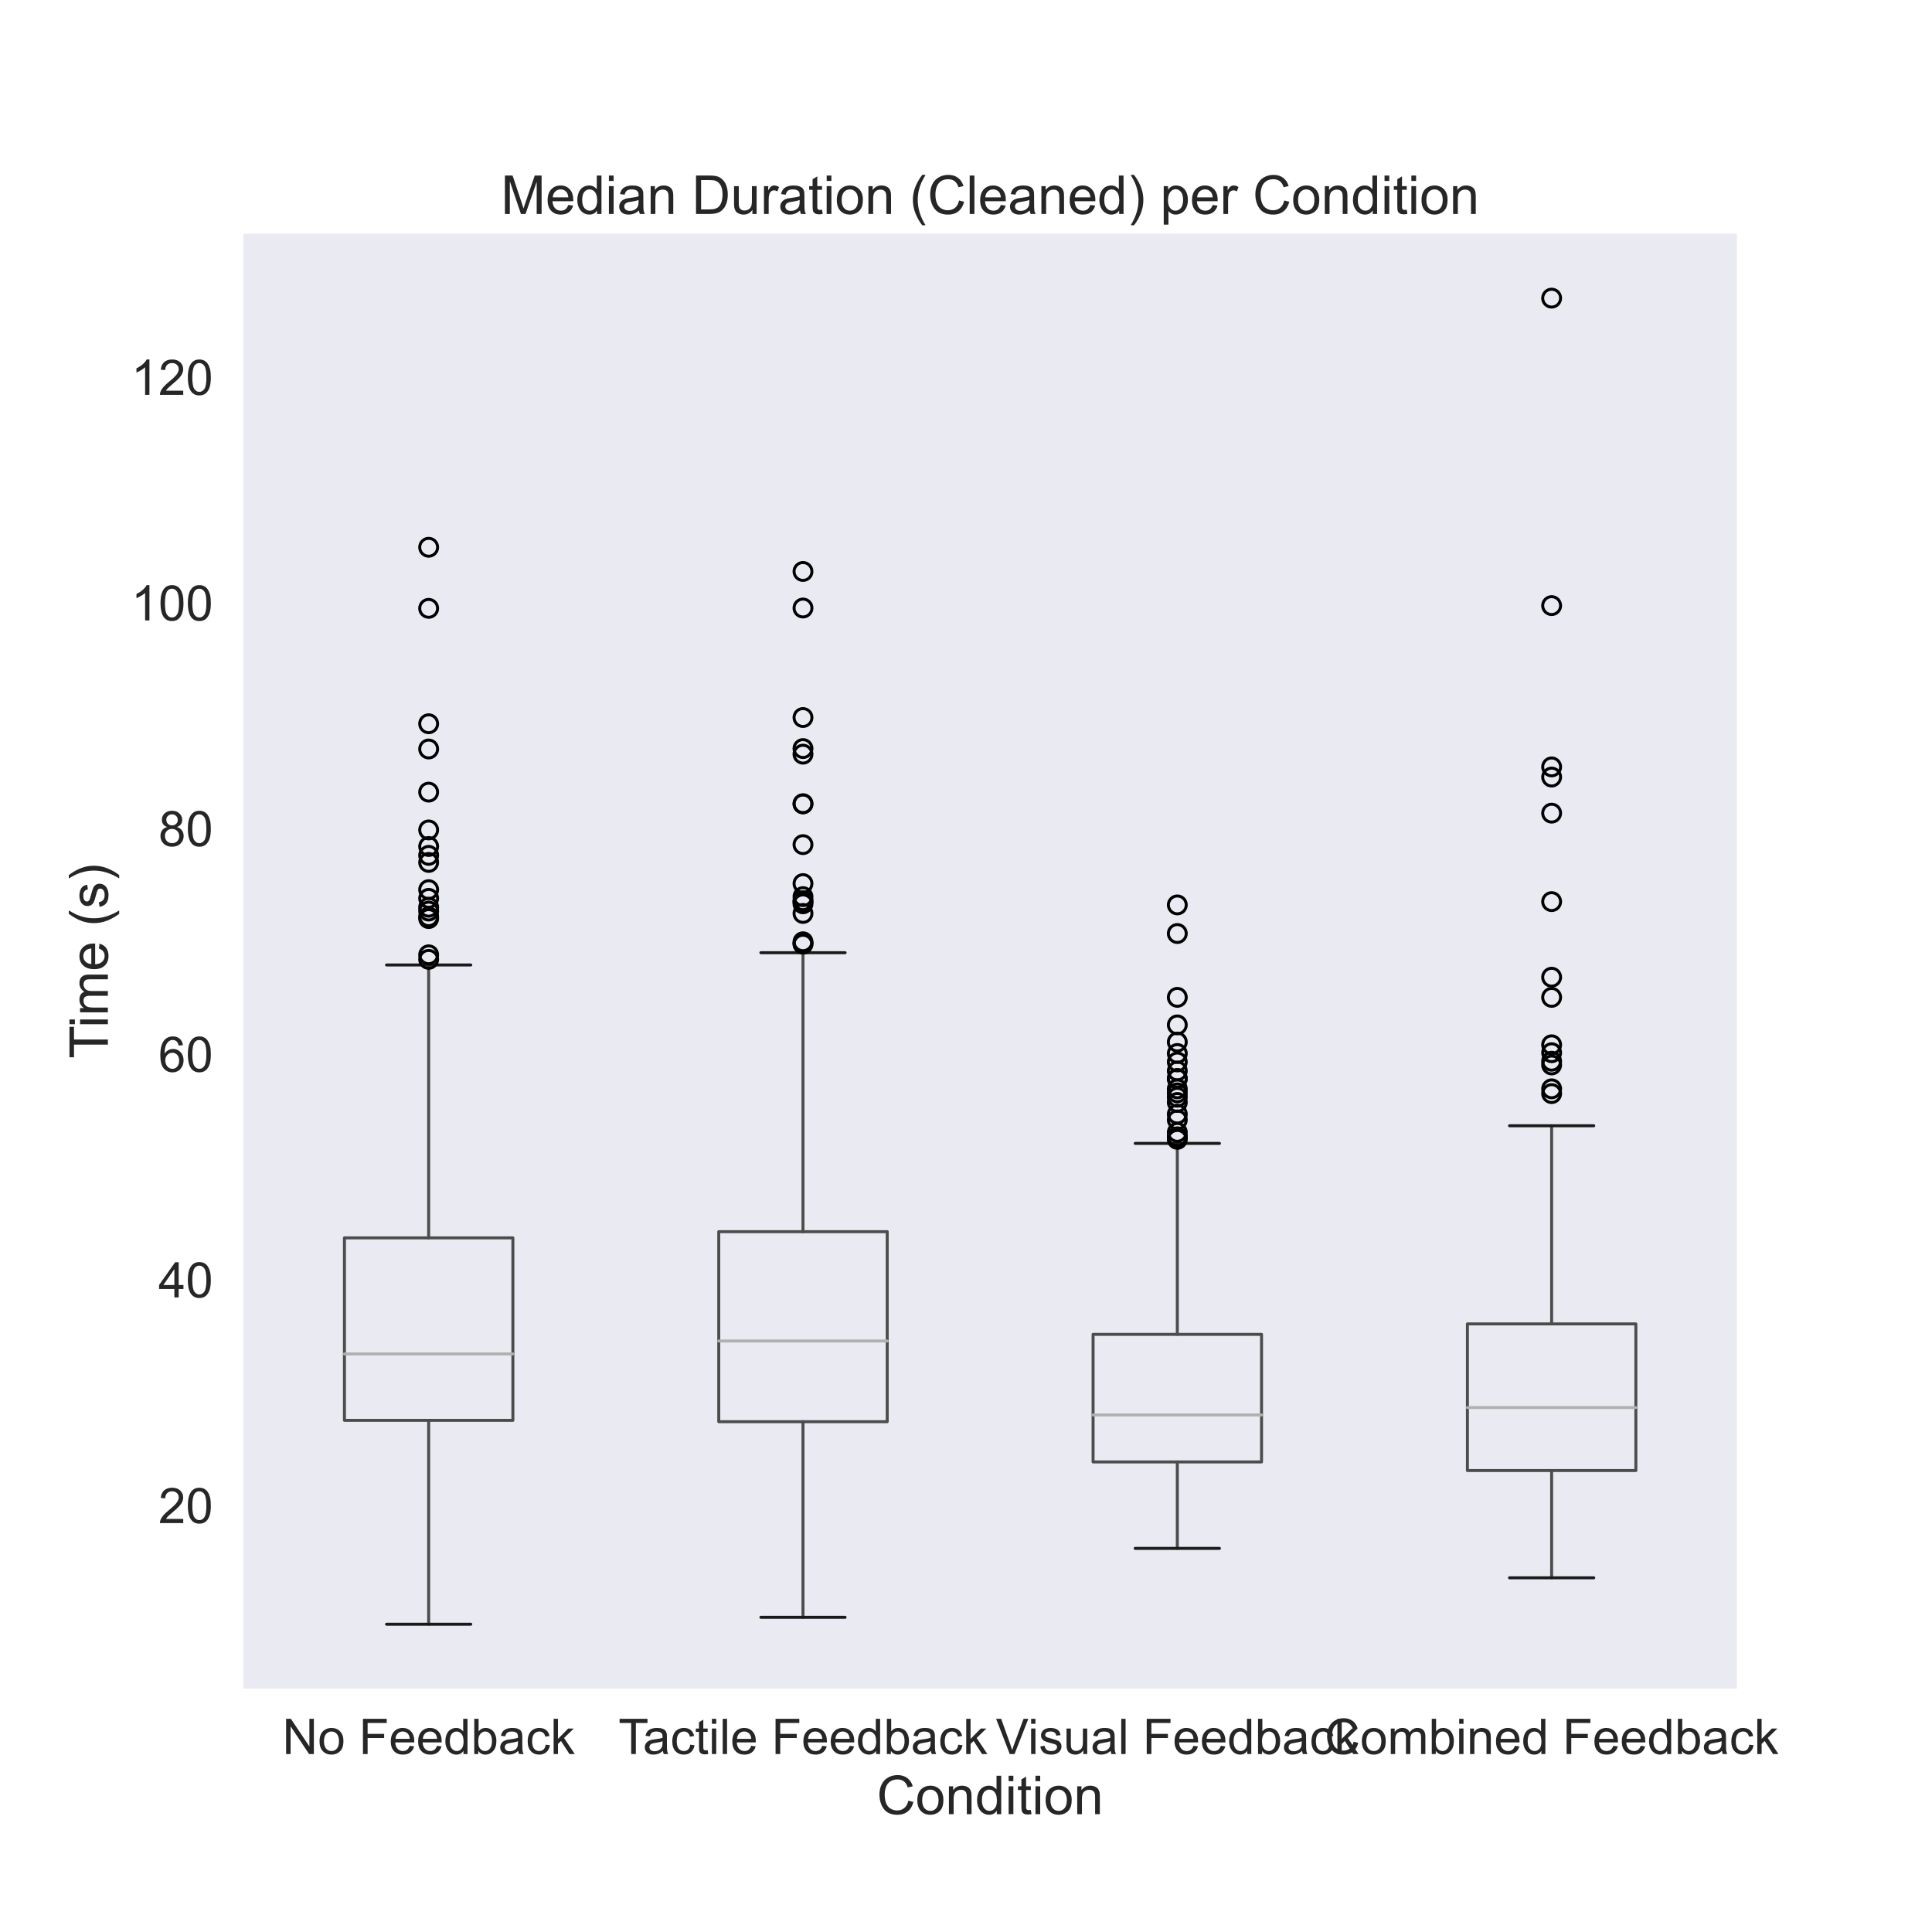 <?xml version="1.0" encoding="utf-8" standalone="no"?>
<!DOCTYPE svg PUBLIC "-//W3C//DTD SVG 1.1//EN"
  "http://www.w3.org/Graphics/SVG/1.1/DTD/svg11.dtd">
<!-- Created with matplotlib (https://matplotlib.org/) -->
<svg height="648pt" version="1.1" viewBox="0 0 648 648" width="648pt" xmlns="http://www.w3.org/2000/svg" xmlns:xlink="http://www.w3.org/1999/xlink">
 <defs>
  <style type="text/css">*{stroke-linecap:butt;stroke-linejoin:round;}</style>
 </defs>
 <g id="figure_1">
  <g id="patch_1">
   <path d="M 0 648 
L 648 648 
L 648 0 
L 0 0 
z
" style="fill:#ffffff;"/>
  </g>
  <g id="axes_1">
   <g id="patch_2">
    <path d="M 81 567 
L 583.2 567 
L 583.2 77.76 
L 81 77.76 
z
" style="fill:#eaeaf2;"/>
   </g>
   <g id="matplotlib.axis_1">
    <g id="xtick_1">
     <g id="text_1">
      <!-- No Feedback -->
      <g style="fill:#262626;" transform="translate(94.709 588.31)scale(0.165 -0.165)">
       <defs>
        <path d="M 7.625 0 
L 7.625 71.578 
L 17.328 71.578 
L 54.938 15.375 
L 54.938 71.578 
L 64.016 71.578 
L 64.016 0 
L 54.297 0 
L 16.703 56.25 
L 16.703 0 
z
" id="ArialMT-78"/>
        <path d="M 3.328 25.922 
Q 3.328 40.328 11.328 47.266 
Q 18.016 53.031 27.641 53.031 
Q 38.328 53.031 45.109 46.016 
Q 51.906 39.016 51.906 26.656 
Q 51.906 16.656 48.906 10.906 
Q 45.906 5.172 40.156 2 
Q 34.422 -1.172 27.641 -1.172 
Q 16.75 -1.172 10.031 5.812 
Q 3.328 12.797 3.328 25.922 
z
M 12.359 25.922 
Q 12.359 15.969 16.703 11.016 
Q 21.047 6.062 27.641 6.062 
Q 34.188 6.062 38.531 11.031 
Q 42.875 16.016 42.875 26.219 
Q 42.875 35.844 38.5 40.797 
Q 34.125 45.75 27.641 45.75 
Q 21.047 45.75 16.703 40.812 
Q 12.359 35.891 12.359 25.922 
z
" id="ArialMT-111"/>
        <path id="ArialMT-32"/>
        <path d="M 8.203 0 
L 8.203 71.578 
L 56.5 71.578 
L 56.5 63.141 
L 17.672 63.141 
L 17.672 40.969 
L 51.266 40.969 
L 51.266 32.516 
L 17.672 32.516 
L 17.672 0 
z
" id="ArialMT-70"/>
        <path d="M 42.094 16.703 
L 51.172 15.578 
Q 49.031 7.625 43.219 3.219 
Q 37.406 -1.172 28.375 -1.172 
Q 17 -1.172 10.328 5.828 
Q 3.656 12.844 3.656 25.484 
Q 3.656 38.578 10.391 45.797 
Q 17.141 53.031 27.875 53.031 
Q 38.281 53.031 44.875 45.953 
Q 51.469 38.875 51.469 26.031 
Q 51.469 25.25 51.422 23.688 
L 12.75 23.688 
Q 13.234 15.141 17.578 10.594 
Q 21.922 6.062 28.422 6.062 
Q 33.25 6.062 36.672 8.594 
Q 40.094 11.141 42.094 16.703 
z
M 13.234 30.906 
L 42.188 30.906 
Q 41.609 37.453 38.875 40.719 
Q 34.672 45.797 27.984 45.797 
Q 21.922 45.797 17.797 41.75 
Q 13.672 37.703 13.234 30.906 
z
" id="ArialMT-101"/>
        <path d="M 40.234 0 
L 40.234 6.547 
Q 35.297 -1.172 25.734 -1.172 
Q 19.531 -1.172 14.328 2.25 
Q 9.125 5.672 6.266 11.797 
Q 3.422 17.922 3.422 25.875 
Q 3.422 33.641 6 39.969 
Q 8.594 46.297 13.766 49.656 
Q 18.953 53.031 25.344 53.031 
Q 30.031 53.031 33.688 51.047 
Q 37.359 49.078 39.656 45.906 
L 39.656 71.578 
L 48.391 71.578 
L 48.391 0 
z
M 12.453 25.875 
Q 12.453 15.922 16.641 10.984 
Q 20.844 6.062 26.562 6.062 
Q 32.328 6.062 36.344 10.766 
Q 40.375 15.484 40.375 25.141 
Q 40.375 35.797 36.266 40.766 
Q 32.172 45.75 26.172 45.75 
Q 20.312 45.75 16.375 40.969 
Q 12.453 36.188 12.453 25.875 
z
" id="ArialMT-100"/>
        <path d="M 14.703 0 
L 6.547 0 
L 6.547 71.578 
L 15.328 71.578 
L 15.328 46.047 
Q 20.906 53.031 29.547 53.031 
Q 34.328 53.031 38.594 51.094 
Q 42.875 49.172 45.625 45.672 
Q 48.391 42.188 49.953 37.25 
Q 51.516 32.328 51.516 26.703 
Q 51.516 13.375 44.922 6.094 
Q 38.328 -1.172 29.109 -1.172 
Q 19.922 -1.172 14.703 6.5 
z
M 14.594 26.312 
Q 14.594 17 17.141 12.844 
Q 21.297 6.062 28.375 6.062 
Q 34.125 6.062 38.328 11.062 
Q 42.531 16.062 42.531 25.984 
Q 42.531 36.141 38.5 40.969 
Q 34.469 45.797 28.766 45.797 
Q 23 45.797 18.797 40.797 
Q 14.594 35.797 14.594 26.312 
z
" id="ArialMT-98"/>
        <path d="M 40.438 6.391 
Q 35.547 2.25 31.031 0.531 
Q 26.516 -1.172 21.344 -1.172 
Q 12.797 -1.172 8.203 3 
Q 3.609 7.172 3.609 13.672 
Q 3.609 17.484 5.344 20.625 
Q 7.078 23.781 9.891 25.688 
Q 12.703 27.594 16.219 28.562 
Q 18.797 29.25 24.031 29.891 
Q 34.672 31.156 39.703 32.906 
Q 39.75 34.719 39.75 35.203 
Q 39.75 40.578 37.25 42.781 
Q 33.891 45.75 27.25 45.75 
Q 21.047 45.75 18.094 43.578 
Q 15.141 41.406 13.719 35.891 
L 5.125 37.062 
Q 6.297 42.578 8.984 45.969 
Q 11.672 49.359 16.75 51.188 
Q 21.828 53.031 28.516 53.031 
Q 35.156 53.031 39.297 51.469 
Q 43.453 49.906 45.406 47.531 
Q 47.359 45.172 48.141 41.547 
Q 48.578 39.312 48.578 33.453 
L 48.578 21.734 
Q 48.578 9.469 49.141 6.219 
Q 49.703 2.984 51.375 0 
L 42.188 0 
Q 40.828 2.734 40.438 6.391 
z
M 39.703 26.031 
Q 34.906 24.078 25.344 22.703 
Q 19.922 21.922 17.672 20.938 
Q 15.438 19.969 14.203 18.094 
Q 12.984 16.219 12.984 13.922 
Q 12.984 10.406 15.641 8.062 
Q 18.312 5.719 23.438 5.719 
Q 28.516 5.719 32.469 7.938 
Q 36.422 10.156 38.281 14.016 
Q 39.703 17 39.703 22.797 
z
" id="ArialMT-97"/>
        <path d="M 40.438 19 
L 49.078 17.875 
Q 47.656 8.938 41.812 3.875 
Q 35.984 -1.172 27.484 -1.172 
Q 16.844 -1.172 10.375 5.781 
Q 3.906 12.75 3.906 25.734 
Q 3.906 34.125 6.688 40.422 
Q 9.469 46.734 15.156 49.875 
Q 20.844 53.031 27.547 53.031 
Q 35.984 53.031 41.359 48.75 
Q 46.734 44.484 48.25 36.625 
L 39.703 35.297 
Q 38.484 40.531 35.375 43.156 
Q 32.281 45.797 27.875 45.797 
Q 21.234 45.797 17.078 41.031 
Q 12.938 36.281 12.938 25.984 
Q 12.938 15.531 16.938 10.797 
Q 20.953 6.062 27.391 6.062 
Q 32.562 6.062 36.031 9.234 
Q 39.5 12.406 40.438 19 
z
" id="ArialMT-99"/>
        <path d="M 6.641 0 
L 6.641 71.578 
L 15.438 71.578 
L 15.438 30.766 
L 36.234 51.859 
L 47.609 51.859 
L 27.781 32.625 
L 49.609 0 
L 38.766 0 
L 21.625 26.516 
L 15.438 20.562 
L 15.438 0 
z
" id="ArialMT-107"/>
       </defs>
       <use xlink:href="#ArialMT-78"/>
       <use x="72.217" xlink:href="#ArialMT-111"/>
       <use x="127.832" xlink:href="#ArialMT-32"/>
       <use x="155.615" xlink:href="#ArialMT-70"/>
       <use x="216.699" xlink:href="#ArialMT-101"/>
       <use x="272.314" xlink:href="#ArialMT-101"/>
       <use x="327.93" xlink:href="#ArialMT-100"/>
       <use x="383.545" xlink:href="#ArialMT-98"/>
       <use x="439.16" xlink:href="#ArialMT-97"/>
       <use x="494.775" xlink:href="#ArialMT-99"/>
       <use x="544.775" xlink:href="#ArialMT-107"/>
      </g>
     </g>
    </g>
    <g id="xtick_2">
     <g id="text_2">
      <!-- Tactile Feedback -->
      <g style="fill:#262626;" transform="translate(207.426 588.31)scale(0.165 -0.165)">
       <defs>
        <path d="M 25.922 0 
L 25.922 63.141 
L 2.344 63.141 
L 2.344 71.578 
L 59.078 71.578 
L 59.078 63.141 
L 35.406 63.141 
L 35.406 0 
z
" id="ArialMT-84"/>
        <path d="M 25.781 7.859 
L 27.047 0.094 
Q 23.344 -0.688 20.406 -0.688 
Q 15.625 -0.688 12.984 0.828 
Q 10.359 2.344 9.281 4.812 
Q 8.203 7.281 8.203 15.188 
L 8.203 45.016 
L 1.766 45.016 
L 1.766 51.859 
L 8.203 51.859 
L 8.203 64.703 
L 16.938 69.969 
L 16.938 51.859 
L 25.781 51.859 
L 25.781 45.016 
L 16.938 45.016 
L 16.938 14.703 
Q 16.938 10.938 17.406 9.859 
Q 17.875 8.797 18.922 8.156 
Q 19.969 7.516 21.922 7.516 
Q 23.391 7.516 25.781 7.859 
z
" id="ArialMT-116"/>
        <path d="M 6.641 61.469 
L 6.641 71.578 
L 15.438 71.578 
L 15.438 61.469 
z
M 6.641 0 
L 6.641 51.859 
L 15.438 51.859 
L 15.438 0 
z
" id="ArialMT-105"/>
        <path d="M 6.391 0 
L 6.391 71.578 
L 15.188 71.578 
L 15.188 0 
z
" id="ArialMT-108"/>
       </defs>
       <use xlink:href="#ArialMT-84"/>
       <use x="49.959" xlink:href="#ArialMT-97"/>
       <use x="105.574" xlink:href="#ArialMT-99"/>
       <use x="155.574" xlink:href="#ArialMT-116"/>
       <use x="183.357" xlink:href="#ArialMT-105"/>
       <use x="205.574" xlink:href="#ArialMT-108"/>
       <use x="227.791" xlink:href="#ArialMT-101"/>
       <use x="283.406" xlink:href="#ArialMT-32"/>
       <use x="311.189" xlink:href="#ArialMT-70"/>
       <use x="372.273" xlink:href="#ArialMT-101"/>
       <use x="427.889" xlink:href="#ArialMT-101"/>
       <use x="483.504" xlink:href="#ArialMT-100"/>
       <use x="539.119" xlink:href="#ArialMT-98"/>
       <use x="594.734" xlink:href="#ArialMT-97"/>
       <use x="650.35" xlink:href="#ArialMT-99"/>
       <use x="700.35" xlink:href="#ArialMT-107"/>
      </g>
     </g>
    </g>
    <g id="xtick_3">
     <g id="text_3">
      <!-- Visual Feedback -->
      <g style="fill:#262626;" transform="translate(334.03 588.31)scale(0.165 -0.165)">
       <defs>
        <path d="M 28.172 0 
L 0.438 71.578 
L 10.688 71.578 
L 29.297 19.578 
Q 31.547 13.328 33.062 7.859 
Q 34.719 13.719 36.922 19.578 
L 56.25 71.578 
L 65.922 71.578 
L 37.891 0 
z
" id="ArialMT-86"/>
        <path d="M 3.078 15.484 
L 11.766 16.844 
Q 12.5 11.625 15.844 8.844 
Q 19.188 6.062 25.203 6.062 
Q 31.25 6.062 34.172 8.516 
Q 37.109 10.984 37.109 14.312 
Q 37.109 17.281 34.516 19 
Q 32.719 20.172 25.531 21.969 
Q 15.875 24.422 12.141 26.203 
Q 8.406 27.984 6.469 31.125 
Q 4.547 34.281 4.547 38.094 
Q 4.547 41.547 6.125 44.5 
Q 7.719 47.469 10.453 49.422 
Q 12.5 50.922 16.031 51.969 
Q 19.578 53.031 23.641 53.031 
Q 29.734 53.031 34.344 51.266 
Q 38.969 49.516 41.156 46.5 
Q 43.359 43.5 44.188 38.484 
L 35.594 37.312 
Q 35.016 41.312 32.203 43.547 
Q 29.391 45.797 24.266 45.797 
Q 18.219 45.797 15.625 43.797 
Q 13.031 41.797 13.031 39.109 
Q 13.031 37.406 14.109 36.031 
Q 15.188 34.625 17.484 33.688 
Q 18.797 33.203 25.25 31.453 
Q 34.578 28.953 38.25 27.359 
Q 41.938 25.781 44.031 22.75 
Q 46.141 19.734 46.141 15.234 
Q 46.141 10.844 43.578 6.953 
Q 41.016 3.078 36.172 0.953 
Q 31.344 -1.172 25.25 -1.172 
Q 15.141 -1.172 9.844 3.031 
Q 4.547 7.234 3.078 15.484 
z
" id="ArialMT-115"/>
        <path d="M 40.578 0 
L 40.578 7.625 
Q 34.516 -1.172 24.125 -1.172 
Q 19.531 -1.172 15.547 0.578 
Q 11.578 2.344 9.641 5 
Q 7.719 7.672 6.938 11.531 
Q 6.391 14.109 6.391 19.734 
L 6.391 51.859 
L 15.188 51.859 
L 15.188 23.094 
Q 15.188 16.219 15.719 13.812 
Q 16.547 10.359 19.234 8.375 
Q 21.922 6.391 25.875 6.391 
Q 29.828 6.391 33.297 8.422 
Q 36.766 10.453 38.203 13.938 
Q 39.656 17.438 39.656 24.078 
L 39.656 51.859 
L 48.438 51.859 
L 48.438 0 
z
" id="ArialMT-117"/>
       </defs>
       <use xlink:href="#ArialMT-86"/>
       <use x="64.949" xlink:href="#ArialMT-105"/>
       <use x="87.166" xlink:href="#ArialMT-115"/>
       <use x="137.166" xlink:href="#ArialMT-117"/>
       <use x="192.781" xlink:href="#ArialMT-97"/>
       <use x="248.396" xlink:href="#ArialMT-108"/>
       <use x="270.613" xlink:href="#ArialMT-32"/>
       <use x="298.396" xlink:href="#ArialMT-70"/>
       <use x="359.48" xlink:href="#ArialMT-101"/>
       <use x="415.096" xlink:href="#ArialMT-101"/>
       <use x="470.711" xlink:href="#ArialMT-100"/>
       <use x="526.326" xlink:href="#ArialMT-98"/>
       <use x="581.941" xlink:href="#ArialMT-97"/>
       <use x="637.557" xlink:href="#ArialMT-99"/>
       <use x="687.557" xlink:href="#ArialMT-107"/>
      </g>
     </g>
    </g>
    <g id="xtick_4">
     <g id="text_4">
      <!-- Combined Feedback -->
      <g style="fill:#262626;" transform="translate(444.303 588.31)scale(0.165 -0.165)">
       <defs>
        <path d="M 58.797 25.094 
L 68.266 22.703 
Q 65.281 11.031 57.547 4.906 
Q 49.812 -1.219 38.625 -1.219 
Q 27.047 -1.219 19.797 3.484 
Q 12.547 8.203 8.766 17.141 
Q 4.984 26.078 4.984 36.328 
Q 4.984 47.516 9.25 55.828 
Q 13.531 64.156 21.406 68.469 
Q 29.297 72.797 38.766 72.797 
Q 49.516 72.797 56.828 67.328 
Q 64.156 61.859 67.047 51.953 
L 57.719 49.75 
Q 55.219 57.562 50.484 61.125 
Q 45.75 64.703 38.578 64.703 
Q 30.328 64.703 24.781 60.734 
Q 19.234 56.781 16.984 50.109 
Q 14.75 43.453 14.75 36.375 
Q 14.75 27.25 17.406 20.438 
Q 20.062 13.625 25.672 10.25 
Q 31.297 6.891 37.844 6.891 
Q 45.797 6.891 51.312 11.469 
Q 56.844 16.062 58.797 25.094 
z
" id="ArialMT-67"/>
        <path d="M 6.594 0 
L 6.594 51.859 
L 14.453 51.859 
L 14.453 44.578 
Q 16.891 48.391 20.938 50.703 
Q 25 53.031 30.172 53.031 
Q 35.938 53.031 39.625 50.641 
Q 43.312 48.25 44.828 43.953 
Q 50.984 53.031 60.844 53.031 
Q 68.562 53.031 72.703 48.75 
Q 76.859 44.484 76.859 35.594 
L 76.859 0 
L 68.109 0 
L 68.109 32.672 
Q 68.109 37.938 67.25 40.25 
Q 66.406 42.578 64.156 43.984 
Q 61.922 45.406 58.891 45.406 
Q 53.422 45.406 49.797 41.766 
Q 46.188 38.141 46.188 30.125 
L 46.188 0 
L 37.406 0 
L 37.406 33.688 
Q 37.406 39.547 35.25 42.469 
Q 33.109 45.406 28.219 45.406 
Q 24.516 45.406 21.359 43.453 
Q 18.219 41.5 16.797 37.734 
Q 15.375 33.984 15.375 26.906 
L 15.375 0 
z
" id="ArialMT-109"/>
        <path d="M 6.594 0 
L 6.594 51.859 
L 14.5 51.859 
L 14.5 44.484 
Q 20.219 53.031 31 53.031 
Q 35.688 53.031 39.625 51.344 
Q 43.562 49.656 45.516 46.922 
Q 47.469 44.188 48.25 40.438 
Q 48.734 37.984 48.734 31.891 
L 48.734 0 
L 39.938 0 
L 39.938 31.547 
Q 39.938 36.922 38.906 39.578 
Q 37.891 42.234 35.281 43.812 
Q 32.672 45.406 29.156 45.406 
Q 23.531 45.406 19.453 41.844 
Q 15.375 38.281 15.375 28.328 
L 15.375 0 
z
" id="ArialMT-110"/>
       </defs>
       <use xlink:href="#ArialMT-67"/>
       <use x="72.217" xlink:href="#ArialMT-111"/>
       <use x="127.832" xlink:href="#ArialMT-109"/>
       <use x="211.133" xlink:href="#ArialMT-98"/>
       <use x="266.748" xlink:href="#ArialMT-105"/>
       <use x="288.965" xlink:href="#ArialMT-110"/>
       <use x="344.58" xlink:href="#ArialMT-101"/>
       <use x="400.195" xlink:href="#ArialMT-100"/>
       <use x="455.811" xlink:href="#ArialMT-32"/>
       <use x="483.594" xlink:href="#ArialMT-70"/>
       <use x="544.678" xlink:href="#ArialMT-101"/>
       <use x="600.293" xlink:href="#ArialMT-101"/>
       <use x="655.908" xlink:href="#ArialMT-100"/>
       <use x="711.523" xlink:href="#ArialMT-98"/>
       <use x="767.139" xlink:href="#ArialMT-97"/>
       <use x="822.754" xlink:href="#ArialMT-99"/>
       <use x="872.754" xlink:href="#ArialMT-107"/>
      </g>
     </g>
    </g>
    <g id="text_5">
     <!-- Condition -->
     <g style="fill:#262626;" transform="translate(294.076 608.474)scale(0.18 -0.18)">
      <use xlink:href="#ArialMT-67"/>
      <use x="72.217" xlink:href="#ArialMT-111"/>
      <use x="127.832" xlink:href="#ArialMT-110"/>
      <use x="183.447" xlink:href="#ArialMT-100"/>
      <use x="239.062" xlink:href="#ArialMT-105"/>
      <use x="261.279" xlink:href="#ArialMT-116"/>
      <use x="289.062" xlink:href="#ArialMT-105"/>
      <use x="311.279" xlink:href="#ArialMT-111"/>
      <use x="366.895" xlink:href="#ArialMT-110"/>
     </g>
    </g>
   </g>
   <g id="matplotlib.axis_2">
    <g id="ytick_1">
     <g id="text_6">
      <!-- 20 -->
      <g style="fill:#262626;" transform="translate(53.149 510.846)scale(0.165 -0.165)">
       <defs>
        <path d="M 50.344 8.453 
L 50.344 0 
L 3.031 0 
Q 2.938 3.172 4.047 6.109 
Q 5.859 10.938 9.828 15.625 
Q 13.812 20.312 21.344 26.469 
Q 33.016 36.031 37.109 41.625 
Q 41.219 47.219 41.219 52.203 
Q 41.219 57.422 37.469 61 
Q 33.734 64.594 27.734 64.594 
Q 21.391 64.594 17.578 60.781 
Q 13.766 56.984 13.719 50.25 
L 4.688 51.172 
Q 5.609 61.281 11.656 66.578 
Q 17.719 71.875 27.938 71.875 
Q 38.234 71.875 44.234 66.156 
Q 50.25 60.453 50.25 52 
Q 50.25 47.703 48.484 43.547 
Q 46.734 39.406 42.656 34.812 
Q 38.578 30.219 29.109 22.219 
Q 21.188 15.578 18.938 13.203 
Q 16.703 10.844 15.234 8.453 
z
" id="ArialMT-50"/>
        <path d="M 4.156 35.297 
Q 4.156 48 6.766 55.734 
Q 9.375 63.484 14.516 67.672 
Q 19.672 71.875 27.484 71.875 
Q 33.25 71.875 37.594 69.547 
Q 41.938 67.234 44.766 62.859 
Q 47.609 58.5 49.219 52.219 
Q 50.828 45.953 50.828 35.297 
Q 50.828 22.703 48.234 14.969 
Q 45.656 7.234 40.5 3 
Q 35.359 -1.219 27.484 -1.219 
Q 17.141 -1.219 11.234 6.203 
Q 4.156 15.141 4.156 35.297 
z
M 13.188 35.297 
Q 13.188 17.672 17.312 11.828 
Q 21.438 6 27.484 6 
Q 33.547 6 37.672 11.859 
Q 41.797 17.719 41.797 35.297 
Q 41.797 52.984 37.672 58.781 
Q 33.547 64.594 27.391 64.594 
Q 21.344 64.594 17.719 59.469 
Q 13.188 52.938 13.188 35.297 
z
" id="ArialMT-48"/>
       </defs>
       <use xlink:href="#ArialMT-50"/>
       <use x="55.615" xlink:href="#ArialMT-48"/>
      </g>
     </g>
    </g>
    <g id="ytick_2">
     <g id="text_7">
      <!-- 40 -->
      <g style="fill:#262626;" transform="translate(53.149 435.162)scale(0.165 -0.165)">
       <defs>
        <path d="M 32.328 0 
L 32.328 17.141 
L 1.266 17.141 
L 1.266 25.203 
L 33.938 71.578 
L 41.109 71.578 
L 41.109 25.203 
L 50.781 25.203 
L 50.781 17.141 
L 41.109 17.141 
L 41.109 0 
z
M 32.328 25.203 
L 32.328 57.469 
L 9.906 25.203 
z
" id="ArialMT-52"/>
       </defs>
       <use xlink:href="#ArialMT-52"/>
       <use x="55.615" xlink:href="#ArialMT-48"/>
      </g>
     </g>
    </g>
    <g id="ytick_3">
     <g id="text_8">
      <!-- 60 -->
      <g style="fill:#262626;" transform="translate(53.149 359.478)scale(0.165 -0.165)">
       <defs>
        <path d="M 49.75 54.047 
L 41.016 53.375 
Q 39.844 58.547 37.703 60.891 
Q 34.125 64.656 28.906 64.656 
Q 24.703 64.656 21.531 62.312 
Q 17.391 59.281 14.984 53.469 
Q 12.594 47.656 12.5 36.922 
Q 15.672 41.75 20.266 44.094 
Q 24.859 46.438 29.891 46.438 
Q 38.672 46.438 44.844 39.969 
Q 51.031 33.5 51.031 23.25 
Q 51.031 16.5 48.125 10.719 
Q 45.219 4.938 40.141 1.859 
Q 35.062 -1.219 28.609 -1.219 
Q 17.625 -1.219 10.688 6.859 
Q 3.766 14.938 3.766 33.5 
Q 3.766 54.25 11.422 63.672 
Q 18.109 71.875 29.438 71.875 
Q 37.891 71.875 43.281 67.141 
Q 48.688 62.406 49.75 54.047 
z
M 13.875 23.188 
Q 13.875 18.656 15.797 14.5 
Q 17.719 10.359 21.188 8.172 
Q 24.656 6 28.469 6 
Q 34.031 6 38.031 10.484 
Q 42.047 14.984 42.047 22.703 
Q 42.047 30.125 38.078 34.391 
Q 34.125 38.672 28.125 38.672 
Q 22.172 38.672 18.016 34.391 
Q 13.875 30.125 13.875 23.188 
z
" id="ArialMT-54"/>
       </defs>
       <use xlink:href="#ArialMT-54"/>
       <use x="55.615" xlink:href="#ArialMT-48"/>
      </g>
     </g>
    </g>
    <g id="ytick_4">
     <g id="text_9">
      <!-- 80 -->
      <g style="fill:#262626;" transform="translate(53.149 283.794)scale(0.165 -0.165)">
       <defs>
        <path d="M 17.672 38.812 
Q 12.203 40.828 9.562 44.531 
Q 6.938 48.25 6.938 53.422 
Q 6.938 61.234 12.547 66.547 
Q 18.172 71.875 27.484 71.875 
Q 36.859 71.875 42.578 66.422 
Q 48.297 60.984 48.297 53.172 
Q 48.297 48.188 45.672 44.5 
Q 43.062 40.828 37.75 38.812 
Q 44.344 36.672 47.781 31.875 
Q 51.219 27.094 51.219 20.453 
Q 51.219 11.281 44.719 5.031 
Q 38.234 -1.219 27.641 -1.219 
Q 17.047 -1.219 10.547 5.047 
Q 4.047 11.328 4.047 20.703 
Q 4.047 27.688 7.594 32.391 
Q 11.141 37.109 17.672 38.812 
z
M 15.922 53.719 
Q 15.922 48.641 19.188 45.406 
Q 22.469 42.188 27.688 42.188 
Q 32.766 42.188 36.016 45.375 
Q 39.266 48.578 39.266 53.219 
Q 39.266 58.062 35.906 61.359 
Q 32.562 64.656 27.594 64.656 
Q 22.562 64.656 19.234 61.422 
Q 15.922 58.203 15.922 53.719 
z
M 13.094 20.656 
Q 13.094 16.891 14.875 13.375 
Q 16.656 9.859 20.172 7.922 
Q 23.688 6 27.734 6 
Q 34.031 6 38.125 10.047 
Q 42.234 14.109 42.234 20.359 
Q 42.234 26.703 38.016 30.859 
Q 33.797 35.016 27.438 35.016 
Q 21.234 35.016 17.156 30.906 
Q 13.094 26.812 13.094 20.656 
z
" id="ArialMT-56"/>
       </defs>
       <use xlink:href="#ArialMT-56"/>
       <use x="55.615" xlink:href="#ArialMT-48"/>
      </g>
     </g>
    </g>
    <g id="ytick_5">
     <g id="text_10">
      <!-- 100 -->
      <g style="fill:#262626;" transform="translate(43.973 208.111)scale(0.165 -0.165)">
       <defs>
        <path d="M 37.25 0 
L 28.469 0 
L 28.469 56 
Q 25.297 52.984 20.141 49.953 
Q 14.984 46.922 10.891 45.406 
L 10.891 53.906 
Q 18.266 57.375 23.781 62.297 
Q 29.297 67.234 31.594 71.875 
L 37.25 71.875 
z
" id="ArialMT-49"/>
       </defs>
       <use xlink:href="#ArialMT-49"/>
       <use x="55.615" xlink:href="#ArialMT-48"/>
       <use x="111.23" xlink:href="#ArialMT-48"/>
      </g>
     </g>
    </g>
    <g id="ytick_6">
     <g id="text_11">
      <!-- 120 -->
      <g style="fill:#262626;" transform="translate(43.973 132.427)scale(0.165 -0.165)">
       <use xlink:href="#ArialMT-49"/>
       <use x="55.615" xlink:href="#ArialMT-50"/>
       <use x="111.23" xlink:href="#ArialMT-48"/>
      </g>
     </g>
    </g>
    <g id="text_12">
     <!-- Time (s) -->
     <g style="fill:#262626;" transform="translate(36.185 355.035)rotate(-90)scale(0.18 -0.18)">
      <defs>
       <path d="M 23.391 -21.047 
Q 16.109 -11.859 11.078 0.438 
Q 6.062 12.75 6.062 25.922 
Q 6.062 37.547 9.812 48.188 
Q 14.203 60.547 23.391 72.797 
L 29.688 72.797 
Q 23.781 62.641 21.875 58.297 
Q 18.891 51.562 17.188 44.234 
Q 15.094 35.109 15.094 25.875 
Q 15.094 2.391 29.688 -21.047 
z
" id="ArialMT-40"/>
       <path d="M 12.359 -21.047 
L 6.062 -21.047 
Q 20.656 2.391 20.656 25.875 
Q 20.656 35.062 18.562 44.094 
Q 16.891 51.422 13.922 58.156 
Q 12.016 62.547 6.062 72.797 
L 12.359 72.797 
Q 21.531 60.547 25.922 48.188 
Q 29.688 37.547 29.688 25.922 
Q 29.688 12.75 24.625 0.438 
Q 19.578 -11.859 12.359 -21.047 
z
" id="ArialMT-41"/>
      </defs>
      <use xlink:href="#ArialMT-84"/>
      <use x="57.334" xlink:href="#ArialMT-105"/>
      <use x="79.551" xlink:href="#ArialMT-109"/>
      <use x="162.852" xlink:href="#ArialMT-101"/>
      <use x="218.467" xlink:href="#ArialMT-32"/>
      <use x="246.25" xlink:href="#ArialMT-40"/>
      <use x="279.551" xlink:href="#ArialMT-115"/>
      <use x="329.551" xlink:href="#ArialMT-41"/>
     </g>
    </g>
   </g>
   <g id="line2d_1">
    <path clip-path="url(#p00442fb0cf)" d="M 115.526 476.389 
L 172.024 476.389 
L 172.024 415.187 
L 115.526 415.187 
L 115.526 476.389 
" style="fill:none;stroke:#4c4c4c;stroke-linecap:round;"/>
   </g>
   <g id="line2d_2">
    <path clip-path="url(#p00442fb0cf)" d="M 143.775 476.389 
L 143.775 544.762 
" style="fill:none;stroke:#4c4c4c;stroke-linecap:round;"/>
   </g>
   <g id="line2d_3">
    <path clip-path="url(#p00442fb0cf)" d="M 143.775 415.187 
L 143.775 323.655 
" style="fill:none;stroke:#4c4c4c;stroke-linecap:round;"/>
   </g>
   <g id="line2d_4">
    <path clip-path="url(#p00442fb0cf)" d="M 129.651 544.762 
L 157.899 544.762 
" style="fill:none;stroke:#1a1a1a;stroke-linecap:round;"/>
   </g>
   <g id="line2d_5">
    <path clip-path="url(#p00442fb0cf)" d="M 129.651 323.655 
L 157.899 323.655 
" style="fill:none;stroke:#1a1a1a;stroke-linecap:round;"/>
   </g>
   <g id="line2d_6">
    <defs>
     <path d="M 0 3 
C 0.796 3 1.559 2.684 2.121 2.121 
C 2.684 1.559 3 0.796 3 0 
C 3 -0.796 2.684 -1.559 2.121 -2.121 
C 1.559 -2.684 0.796 -3 0 -3 
C -0.796 -3 -1.559 -2.684 -2.121 -2.121 
C -2.684 -1.559 -3 -0.796 -3 0 
C -3 0.796 -2.684 1.559 -2.121 2.121 
C -1.559 2.684 -0.796 3 0 3 
z
" id="m155f012169" style="stroke:#000000;"/>
    </defs>
    <g clip-path="url(#p00442fb0cf)">
     <use style="fill-opacity:0;stroke:#000000;" x="143.775" xlink:href="#m155f012169" y="304.292"/>
     <use style="fill-opacity:0;stroke:#000000;" x="143.775" xlink:href="#m155f012169" y="242.749"/>
     <use style="fill-opacity:0;stroke:#000000;" x="143.775" xlink:href="#m155f012169" y="283.914"/>
     <use style="fill-opacity:0;stroke:#000000;" x="143.775" xlink:href="#m155f012169" y="289.257"/>
     <use style="fill-opacity:0;stroke:#000000;" x="143.775" xlink:href="#m155f012169" y="305.578"/>
     <use style="fill-opacity:0;stroke:#000000;" x="143.775" xlink:href="#m155f012169" y="320.246"/>
     <use style="fill-opacity:0;stroke:#000000;" x="143.775" xlink:href="#m155f012169" y="183.557"/>
     <use style="fill-opacity:0;stroke:#000000;" x="143.775" xlink:href="#m155f012169" y="251.214"/>
     <use style="fill-opacity:0;stroke:#000000;" x="143.775" xlink:href="#m155f012169" y="307.478"/>
     <use style="fill-opacity:0;stroke:#000000;" x="143.775" xlink:href="#m155f012169" y="286.892"/>
     <use style="fill-opacity:0;stroke:#000000;" x="143.775" xlink:href="#m155f012169" y="265.681"/>
     <use style="fill-opacity:0;stroke:#000000;" x="143.775" xlink:href="#m155f012169" y="308.091"/>
     <use style="fill-opacity:0;stroke:#000000;" x="143.775" xlink:href="#m155f012169" y="301.313"/>
     <use style="fill-opacity:0;stroke:#000000;" x="143.775" xlink:href="#m155f012169" y="298.396"/>
     <use style="fill-opacity:0;stroke:#000000;" x="143.775" xlink:href="#m155f012169" y="204.045"/>
     <use style="fill-opacity:0;stroke:#000000;" x="143.775" xlink:href="#m155f012169" y="278.358"/>
     <use style="fill-opacity:0;stroke:#000000;" x="143.775" xlink:href="#m155f012169" y="321.778"/>
    </g>
   </g>
   <g id="line2d_7">
    <path clip-path="url(#p00442fb0cf)" d="M 241.076 476.843 
L 297.574 476.843 
L 297.574 413.106 
L 241.076 413.106 
L 241.076 476.843 
" style="fill:none;stroke:#4c4c4c;stroke-linecap:round;"/>
   </g>
   <g id="line2d_8">
    <path clip-path="url(#p00442fb0cf)" d="M 269.325 476.843 
L 269.325 542.45 
" style="fill:none;stroke:#4c4c4c;stroke-linecap:round;"/>
   </g>
   <g id="line2d_9">
    <path clip-path="url(#p00442fb0cf)" d="M 269.325 413.106 
L 269.325 319.538 
" style="fill:none;stroke:#4c4c4c;stroke-linecap:round;"/>
   </g>
   <g id="line2d_10">
    <path clip-path="url(#p00442fb0cf)" d="M 255.201 542.45 
L 283.449 542.45 
" style="fill:none;stroke:#1a1a1a;stroke-linecap:round;"/>
   </g>
   <g id="line2d_11">
    <path clip-path="url(#p00442fb0cf)" d="M 255.201 319.538 
L 283.449 319.538 
" style="fill:none;stroke:#1a1a1a;stroke-linecap:round;"/>
   </g>
   <g id="line2d_12">
    <g clip-path="url(#p00442fb0cf)">
     <use style="fill-opacity:0;stroke:#000000;" x="269.325" xlink:href="#m155f012169" y="316.42"/>
     <use style="fill-opacity:0;stroke:#000000;" x="269.325" xlink:href="#m155f012169" y="252.951"/>
     <use style="fill-opacity:0;stroke:#000000;" x="269.325" xlink:href="#m155f012169" y="203.931"/>
     <use style="fill-opacity:0;stroke:#000000;" x="269.325" xlink:href="#m155f012169" y="316.673"/>
     <use style="fill-opacity:0;stroke:#000000;" x="269.325" xlink:href="#m155f012169" y="303.137"/>
     <use style="fill-opacity:0;stroke:#000000;" x="269.325" xlink:href="#m155f012169" y="302.104"/>
     <use style="fill-opacity:0;stroke:#000000;" x="269.325" xlink:href="#m155f012169" y="315.875"/>
     <use style="fill-opacity:0;stroke:#000000;" x="269.325" xlink:href="#m155f012169" y="300.734"/>
     <use style="fill-opacity:0;stroke:#000000;" x="269.325" xlink:href="#m155f012169" y="302.377"/>
     <use style="fill-opacity:0;stroke:#000000;" x="269.325" xlink:href="#m155f012169" y="251.071"/>
     <use style="fill-opacity:0;stroke:#000000;" x="269.325" xlink:href="#m155f012169" y="240.66"/>
     <use style="fill-opacity:0;stroke:#000000;" x="269.325" xlink:href="#m155f012169" y="191.67"/>
     <use style="fill-opacity:0;stroke:#000000;" x="269.325" xlink:href="#m155f012169" y="296.356"/>
     <use style="fill-opacity:0;stroke:#000000;" x="269.325" xlink:href="#m155f012169" y="269.617"/>
     <use style="fill-opacity:0;stroke:#000000;" x="269.325" xlink:href="#m155f012169" y="283.286"/>
     <use style="fill-opacity:0;stroke:#000000;" x="269.325" xlink:href="#m155f012169" y="306.369"/>
     <use style="fill-opacity:0;stroke:#000000;" x="269.325" xlink:href="#m155f012169" y="269.579"/>
    </g>
   </g>
   <g id="line2d_13">
    <path clip-path="url(#p00442fb0cf)" d="M 366.626 490.334 
L 423.124 490.334 
L 423.124 447.546 
L 366.626 447.546 
L 366.626 490.334 
" style="fill:none;stroke:#4c4c4c;stroke-linecap:round;"/>
   </g>
   <g id="line2d_14">
    <path clip-path="url(#p00442fb0cf)" d="M 394.875 490.334 
L 394.875 519.328 
" style="fill:none;stroke:#4c4c4c;stroke-linecap:round;"/>
   </g>
   <g id="line2d_15">
    <path clip-path="url(#p00442fb0cf)" d="M 394.875 447.546 
L 394.875 383.498 
" style="fill:none;stroke:#4c4c4c;stroke-linecap:round;"/>
   </g>
   <g id="line2d_16">
    <path clip-path="url(#p00442fb0cf)" d="M 380.751 519.328 
L 408.999 519.328 
" style="fill:none;stroke:#1a1a1a;stroke-linecap:round;"/>
   </g>
   <g id="line2d_17">
    <path clip-path="url(#p00442fb0cf)" d="M 380.751 383.498 
L 408.999 383.498 
" style="fill:none;stroke:#1a1a1a;stroke-linecap:round;"/>
   </g>
   <g id="line2d_18">
    <g clip-path="url(#p00442fb0cf)">
     <use style="fill-opacity:0;stroke:#000000;" x="394.875" xlink:href="#m155f012169" y="313.105"/>
     <use style="fill-opacity:0;stroke:#000000;" x="394.875" xlink:href="#m155f012169" y="368.01"/>
     <use style="fill-opacity:0;stroke:#000000;" x="394.875" xlink:href="#m155f012169" y="379.79"/>
     <use style="fill-opacity:0;stroke:#000000;" x="394.875" xlink:href="#m155f012169" y="334.512"/>
     <use style="fill-opacity:0;stroke:#000000;" x="394.875" xlink:href="#m155f012169" y="369.762"/>
     <use style="fill-opacity:0;stroke:#000000;" x="394.875" xlink:href="#m155f012169" y="366.545"/>
     <use style="fill-opacity:0;stroke:#000000;" x="394.875" xlink:href="#m155f012169" y="343.753"/>
     <use style="fill-opacity:0;stroke:#000000;" x="394.875" xlink:href="#m155f012169" y="361.842"/>
     <use style="fill-opacity:0;stroke:#000000;" x="394.875" xlink:href="#m155f012169" y="381.292"/>
     <use style="fill-opacity:0;stroke:#000000;" x="394.875" xlink:href="#m155f012169" y="382.144"/>
     <use style="fill-opacity:0;stroke:#000000;" x="394.875" xlink:href="#m155f012169" y="361.717"/>
     <use style="fill-opacity:0;stroke:#000000;" x="394.875" xlink:href="#m155f012169" y="303.508"/>
     <use style="fill-opacity:0;stroke:#000000;" x="394.875" xlink:href="#m155f012169" y="349.505"/>
     <use style="fill-opacity:0;stroke:#000000;" x="394.875" xlink:href="#m155f012169" y="353.346"/>
     <use style="fill-opacity:0;stroke:#000000;" x="394.875" xlink:href="#m155f012169" y="359.204"/>
     <use style="fill-opacity:0;stroke:#000000;" x="394.875" xlink:href="#m155f012169" y="375.612"/>
     <use style="fill-opacity:0;stroke:#000000;" x="394.875" xlink:href="#m155f012169" y="381.47"/>
     <use style="fill-opacity:0;stroke:#000000;" x="394.875" xlink:href="#m155f012169" y="356.177"/>
     <use style="fill-opacity:0;stroke:#000000;" x="394.875" xlink:href="#m155f012169" y="373.686"/>
     <use style="fill-opacity:0;stroke:#000000;" x="394.875" xlink:href="#m155f012169" y="365.206"/>
    </g>
   </g>
   <g id="line2d_19">
    <path clip-path="url(#p00442fb0cf)" d="M 492.176 493.225 
L 548.674 493.225 
L 548.674 444.038 
L 492.176 444.038 
L 492.176 493.225 
" style="fill:none;stroke:#4c4c4c;stroke-linecap:round;"/>
   </g>
   <g id="line2d_20">
    <path clip-path="url(#p00442fb0cf)" d="M 520.425 493.225 
L 520.425 529.205 
" style="fill:none;stroke:#4c4c4c;stroke-linecap:round;"/>
   </g>
   <g id="line2d_21">
    <path clip-path="url(#p00442fb0cf)" d="M 520.425 444.038 
L 520.425 377.584 
" style="fill:none;stroke:#4c4c4c;stroke-linecap:round;"/>
   </g>
   <g id="line2d_22">
    <path clip-path="url(#p00442fb0cf)" d="M 506.301 529.205 
L 534.549 529.205 
" style="fill:none;stroke:#1a1a1a;stroke-linecap:round;"/>
   </g>
   <g id="line2d_23">
    <path clip-path="url(#p00442fb0cf)" d="M 506.301 377.584 
L 534.549 377.584 
" style="fill:none;stroke:#1a1a1a;stroke-linecap:round;"/>
   </g>
   <g id="line2d_24">
    <g clip-path="url(#p00442fb0cf)">
     <use style="fill-opacity:0;stroke:#000000;" x="520.425" xlink:href="#m155f012169" y="334.52"/>
     <use style="fill-opacity:0;stroke:#000000;" x="520.425" xlink:href="#m155f012169" y="327.761"/>
     <use style="fill-opacity:0;stroke:#000000;" x="520.425" xlink:href="#m155f012169" y="203.121"/>
     <use style="fill-opacity:0;stroke:#000000;" x="520.425" xlink:href="#m155f012169" y="257.224"/>
     <use style="fill-opacity:0;stroke:#000000;" x="520.425" xlink:href="#m155f012169" y="353.081"/>
     <use style="fill-opacity:0;stroke:#000000;" x="520.425" xlink:href="#m155f012169" y="355.938"/>
     <use style="fill-opacity:0;stroke:#000000;" x="520.425" xlink:href="#m155f012169" y="260.63"/>
     <use style="fill-opacity:0;stroke:#000000;" x="520.425" xlink:href="#m155f012169" y="366.791"/>
     <use style="fill-opacity:0;stroke:#000000;" x="520.425" xlink:href="#m155f012169" y="272.731"/>
     <use style="fill-opacity:0;stroke:#000000;" x="520.425" xlink:href="#m155f012169" y="350.425"/>
     <use style="fill-opacity:0;stroke:#000000;" x="520.425" xlink:href="#m155f012169" y="99.998"/>
     <use style="fill-opacity:0;stroke:#000000;" x="520.425" xlink:href="#m155f012169" y="365.198"/>
     <use style="fill-opacity:0;stroke:#000000;" x="520.425" xlink:href="#m155f012169" y="357.191"/>
     <use style="fill-opacity:0;stroke:#000000;" x="520.425" xlink:href="#m155f012169" y="302.407"/>
    </g>
   </g>
   <g id="line2d_25">
    <path clip-path="url(#p00442fb0cf)" d="M 115.526 454.112 
L 172.024 454.112 
" style="fill:none;stroke:#b0b0b0;stroke-linecap:round;"/>
   </g>
   <g id="line2d_26">
    <path clip-path="url(#p00442fb0cf)" d="M 241.076 449.775 
L 297.574 449.775 
" style="fill:none;stroke:#b0b0b0;stroke-linecap:round;"/>
   </g>
   <g id="line2d_27">
    <path clip-path="url(#p00442fb0cf)" d="M 366.626 474.573 
L 423.124 474.573 
" style="fill:none;stroke:#b0b0b0;stroke-linecap:round;"/>
   </g>
   <g id="line2d_28">
    <path clip-path="url(#p00442fb0cf)" d="M 492.176 472.098 
L 548.674 472.098 
" style="fill:none;stroke:#b0b0b0;stroke-linecap:round;"/>
   </g>
   <g id="patch_3">
    <path d="M 81 567 
L 81 77.76 
" style="fill:none;stroke:#ffffff;stroke-linecap:square;stroke-linejoin:miter;stroke-width:1.25;"/>
   </g>
   <g id="patch_4">
    <path d="M 583.2 567 
L 583.2 77.76 
" style="fill:none;stroke:#ffffff;stroke-linecap:square;stroke-linejoin:miter;stroke-width:1.25;"/>
   </g>
   <g id="patch_5">
    <path d="M 81 567 
L 583.2 567 
" style="fill:none;stroke:#ffffff;stroke-linecap:square;stroke-linejoin:miter;stroke-width:1.25;"/>
   </g>
   <g id="patch_6">
    <path d="M 81 77.76 
L 583.2 77.76 
" style="fill:none;stroke:#ffffff;stroke-linecap:square;stroke-linejoin:miter;stroke-width:1.25;"/>
   </g>
   <g id="text_13">
    <!-- Median Duration (Cleaned) per Condition -->
    <g style="fill:#262626;" transform="translate(168.02 71.76)scale(0.18 -0.18)">
     <defs>
      <path d="M 7.422 0 
L 7.422 71.578 
L 21.688 71.578 
L 38.625 20.906 
Q 40.969 13.812 42.047 10.297 
Q 43.266 14.203 45.844 21.781 
L 62.984 71.578 
L 75.734 71.578 
L 75.734 0 
L 66.609 0 
L 66.609 59.906 
L 45.797 0 
L 37.25 0 
L 16.547 60.938 
L 16.547 0 
z
" id="ArialMT-77"/>
      <path d="M 7.719 0 
L 7.719 71.578 
L 32.375 71.578 
Q 40.719 71.578 45.125 70.562 
Q 51.266 69.141 55.609 65.438 
Q 61.281 60.641 64.078 53.188 
Q 66.891 45.75 66.891 36.188 
Q 66.891 28.031 64.984 21.734 
Q 63.094 15.438 60.109 11.297 
Q 57.125 7.172 53.578 4.797 
Q 50.047 2.438 45.047 1.219 
Q 40.047 0 33.547 0 
z
M 17.188 8.453 
L 32.469 8.453 
Q 39.547 8.453 43.578 9.766 
Q 47.609 11.078 50 13.484 
Q 53.375 16.844 55.25 22.531 
Q 57.125 28.219 57.125 36.328 
Q 57.125 47.562 53.438 53.594 
Q 49.75 59.625 44.484 61.672 
Q 40.672 63.141 32.234 63.141 
L 17.188 63.141 
z
" id="ArialMT-68"/>
      <path d="M 6.5 0 
L 6.5 51.859 
L 14.406 51.859 
L 14.406 44 
Q 17.438 49.516 20 51.266 
Q 22.562 53.031 25.641 53.031 
Q 30.078 53.031 34.672 50.203 
L 31.641 42.047 
Q 28.422 43.953 25.203 43.953 
Q 22.312 43.953 20.016 42.219 
Q 17.719 40.484 16.75 37.406 
Q 15.281 32.719 15.281 27.156 
L 15.281 0 
z
" id="ArialMT-114"/>
      <path d="M 6.594 -19.875 
L 6.594 51.859 
L 14.594 51.859 
L 14.594 45.125 
Q 17.438 49.078 21 51.047 
Q 24.562 53.031 29.641 53.031 
Q 36.281 53.031 41.359 49.609 
Q 46.438 46.188 49.016 39.953 
Q 51.609 33.734 51.609 26.312 
Q 51.609 18.359 48.75 11.984 
Q 45.906 5.609 40.453 2.219 
Q 35.016 -1.172 29 -1.172 
Q 24.609 -1.172 21.109 0.688 
Q 17.625 2.547 15.375 5.375 
L 15.375 -19.875 
z
M 14.547 25.641 
Q 14.547 15.625 18.594 10.844 
Q 22.656 6.062 28.422 6.062 
Q 34.281 6.062 38.453 11.016 
Q 42.625 15.969 42.625 26.375 
Q 42.625 36.281 38.547 41.203 
Q 34.469 46.141 28.812 46.141 
Q 23.188 46.141 18.859 40.891 
Q 14.547 35.641 14.547 25.641 
z
" id="ArialMT-112"/>
     </defs>
     <use xlink:href="#ArialMT-77"/>
     <use x="83.301" xlink:href="#ArialMT-101"/>
     <use x="138.916" xlink:href="#ArialMT-100"/>
     <use x="194.531" xlink:href="#ArialMT-105"/>
     <use x="216.748" xlink:href="#ArialMT-97"/>
     <use x="272.363" xlink:href="#ArialMT-110"/>
     <use x="327.979" xlink:href="#ArialMT-32"/>
     <use x="355.762" xlink:href="#ArialMT-68"/>
     <use x="427.979" xlink:href="#ArialMT-117"/>
     <use x="483.594" xlink:href="#ArialMT-114"/>
     <use x="516.895" xlink:href="#ArialMT-97"/>
     <use x="572.51" xlink:href="#ArialMT-116"/>
     <use x="600.293" xlink:href="#ArialMT-105"/>
     <use x="622.51" xlink:href="#ArialMT-111"/>
     <use x="678.125" xlink:href="#ArialMT-110"/>
     <use x="733.74" xlink:href="#ArialMT-32"/>
     <use x="761.523" xlink:href="#ArialMT-40"/>
     <use x="794.824" xlink:href="#ArialMT-67"/>
     <use x="867.041" xlink:href="#ArialMT-108"/>
     <use x="889.258" xlink:href="#ArialMT-101"/>
     <use x="944.873" xlink:href="#ArialMT-97"/>
     <use x="1000.488" xlink:href="#ArialMT-110"/>
     <use x="1056.104" xlink:href="#ArialMT-101"/>
     <use x="1111.719" xlink:href="#ArialMT-100"/>
     <use x="1167.334" xlink:href="#ArialMT-41"/>
     <use x="1200.635" xlink:href="#ArialMT-32"/>
     <use x="1228.418" xlink:href="#ArialMT-112"/>
     <use x="1284.033" xlink:href="#ArialMT-101"/>
     <use x="1339.648" xlink:href="#ArialMT-114"/>
     <use x="1372.949" xlink:href="#ArialMT-32"/>
     <use x="1400.732" xlink:href="#ArialMT-67"/>
     <use x="1472.949" xlink:href="#ArialMT-111"/>
     <use x="1528.564" xlink:href="#ArialMT-110"/>
     <use x="1584.18" xlink:href="#ArialMT-100"/>
     <use x="1639.795" xlink:href="#ArialMT-105"/>
     <use x="1662.012" xlink:href="#ArialMT-116"/>
     <use x="1689.795" xlink:href="#ArialMT-105"/>
     <use x="1712.012" xlink:href="#ArialMT-111"/>
     <use x="1767.627" xlink:href="#ArialMT-110"/>
    </g>
   </g>
  </g>
 </g>
 <defs>
  <clipPath id="p00442fb0cf">
   <rect height="489.24" width="502.2" x="81" y="77.76"/>
  </clipPath>
 </defs>
</svg>

